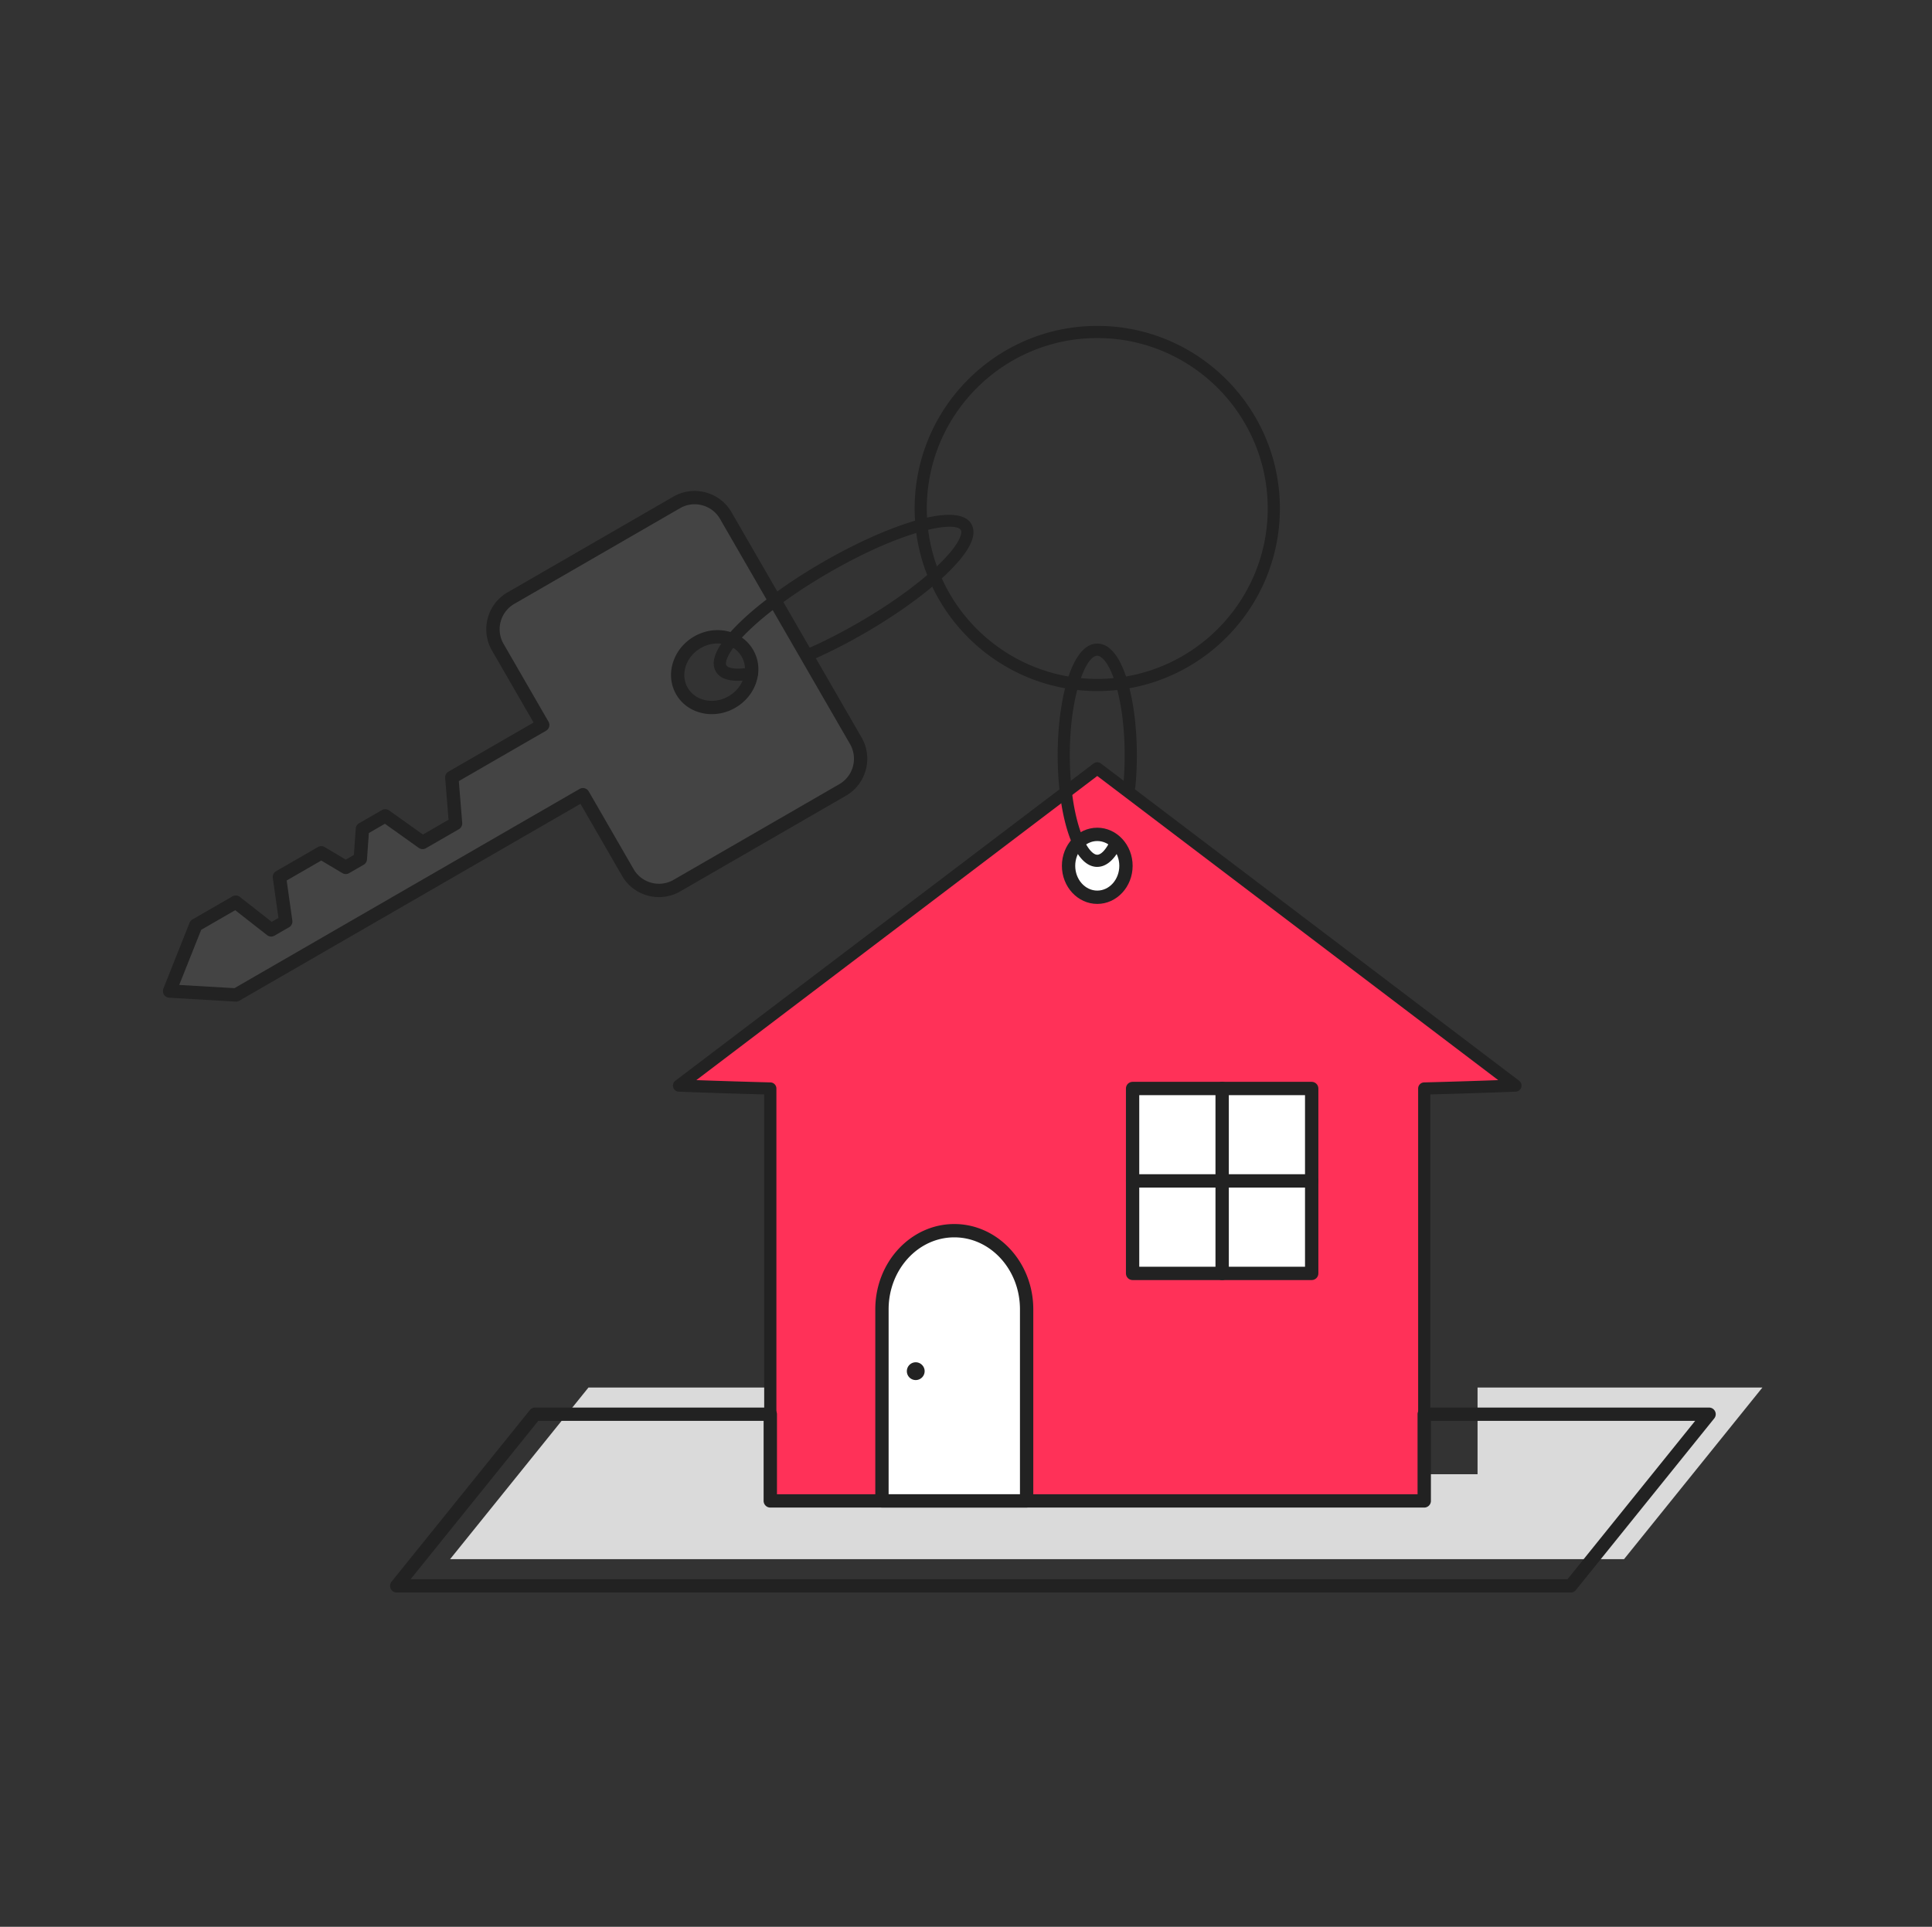 <svg xmlns="http://www.w3.org/2000/svg" width="401" height="400" fill="none" viewBox="0 0 401 400"><rect x="0" y="0" width="401" height="400" fill="#333333" stroke="none"/><path fill="#DADADA" d="M306.676 288.049v17.995H170.951v-17.995h-48.815l-28.72 35.63h243.66l28.72-35.63h-59.12Z"/><path fill="#FF3158" d="m227.746 159.509-86.805 65.86h.095c6.05.235 12.26.435 18.845.6v85.61h135.725v-85.61c6.585-.17 12.8-.37 18.845-.6h.095l-86.805-65.86h.005Z"/><path fill="#222" d="M295.61 312.839H159.88c-.7 0-1.265-.565-1.265-1.265v-84.375c-6.06-.16-11.84-.345-17.635-.57h-.045c-.54 0-1.025-.345-1.195-.86-.175-.515 0-1.08.435-1.41l86.8-65.86a1.253 1.253 0 0 1 1.525 0l86.805 65.86c.43.33.605.895.435 1.41-.175.515-.655.86-1.195.86h-.095c-5.745.225-11.525.41-17.585.57v84.375c0 .7-.565 1.265-1.265 1.265h.01Zm-134.465-2.525h133.2v-84.345c0-.685.545-1.245 1.23-1.265 5.29-.135 10.355-.29 15.39-.475l-83.22-63.14-83.22 63.14c5.05.18 10.105.335 15.39.475.685.02 1.23.58 1.23 1.265v84.345ZM227.746 143.464c-20.9 0-37.905-17.005-37.905-37.905 0-20.9 17.005-37.905 37.905-37.905 20.9 0 37.905 17.005 37.905 37.905 0 20.9-17.005 37.905-37.905 37.905Zm0-73.285c-19.51 0-35.38 15.87-35.38 35.38 0 19.51 15.87 35.38 35.38 35.38 19.51 0 35.38-15.87 35.38-35.38 0-19.51-15.87-35.38-35.38-35.38Z"/><path fill="#444" d="m35.196 205.735 13.8.81 71.995-41.57 9.315 16.135a7.472 7.472 0 0 0 10.205 2.735l34.385-19.855a7.472 7.472 0 0 0 2.735-10.205l-26.985-46.745a7.472 7.472 0 0 0-10.205-2.735l-34.385 19.855a7.472 7.472 0 0 0-2.735 10.205l9.315 16.135-18.865 10.89.775 9.54-6.845 3.95-7.745-5.52-4.735 2.735-.445 6.215-3.02 1.745-5.08-3.03-8.69 5.02 1.305 9.235-3.02 1.745-7.345-5.75-8.29 4.785-5.44 13.67v.005Zm106.35-62.28c-1.98-3.425-.54-7.96 3.215-10.125s8.4-1.145 10.375 2.28c1.975 3.425.54 7.96-3.215 10.125s-8.4 1.145-10.375-2.28Z"/><path fill="#222" d="M48.995 207.93h-.08l-13.8-.81a1.38 1.38 0 0 1-1.084-.64c-.24-.375-.28-.84-.12-1.255l5.44-13.67c.114-.29.325-.53.595-.685l8.29-4.785c.49-.28 1.1-.24 1.545.11l6.61 5.175 1.404-.81-1.175-8.31c-.08-.56.19-1.11.68-1.39l8.69-5.02c.436-.25.97-.245 1.4.01l4.38 2.61 1.68-.97.39-5.485c.03-.46.29-.87.69-1.1l4.735-2.735c.47-.27 1.05-.245 1.495.07l7.02 5.005 5.32-3.07-.704-8.67a1.384 1.384 0 0 1 .684-1.31l17.665-10.2-8.625-14.935a8.821 8.821 0 0 1-.885-6.72 8.77 8.77 0 0 1 4.125-5.375l34.385-19.855a8.821 8.821 0 0 1 6.72-.885 8.77 8.77 0 0 1 5.375 4.125l26.985 46.745c2.44 4.225.985 9.65-3.24 12.095L141.2 185.045a8.821 8.821 0 0 1-6.72.885 8.77 8.77 0 0 1-5.375-4.125l-8.625-14.935-70.8 40.875c-.21.12-.45.185-.69.185h.005Zm-11.81-3.46 11.475.67 71.64-41.36a1.378 1.378 0 0 1 1.89.505l9.315 16.135a6.04 6.04 0 0 0 3.695 2.835c1.57.42 3.21.205 4.62-.61l34.385-19.855c2.905-1.68 3.905-5.41 2.23-8.315L149.45 107.73a6.04 6.04 0 0 0-3.695-2.835 6.046 6.046 0 0 0-4.62.61L106.75 125.36a6.04 6.04 0 0 0-2.835 3.695 6.046 6.046 0 0 0 .61 4.62l9.315 16.135a1.379 1.379 0 0 1-.505 1.89L95.23 162.155l.706 8.67a1.39 1.39 0 0 1-.686 1.31l-6.844 3.95c-.47.27-1.05.245-1.496-.07l-7.02-5.005-3.33 1.925-.39 5.485c-.03.46-.29.87-.69 1.1l-3.02 1.745c-.435.25-.97.245-1.4-.01l-4.38-2.61-7.18 4.145 1.175 8.315c.08.56-.19 1.11-.68 1.39l-3.02 1.745c-.49.28-1.1.24-1.544-.11l-6.61-5.175-7.07 4.08-4.555 11.445-.01-.01Zm110.56-56.215c-3.02 0-5.875-1.455-7.4-4.105-2.355-4.08-.685-9.47 3.72-12.015 2.115-1.22 4.545-1.615 6.84-1.11 2.345.515 4.27 1.9 5.425 3.895 1.155 1.995 1.39 4.355.66 6.645-.71 2.24-2.27 4.15-4.385 5.37a9.703 9.703 0 0 1-4.86 1.32Zm-5.01-5.485c1.595 2.76 5.4 3.555 8.485 1.77 1.515-.875 2.625-2.23 3.13-3.81.49-1.535.34-3.11-.42-4.425s-2.045-2.23-3.62-2.575c-1.62-.355-3.35-.07-4.865.805-3.085 1.78-4.3 5.475-2.71 8.235Z"/><path fill="#222" d="M153.186 141.334c-2.325 0-3.87-.645-4.61-1.935-1.33-2.305.38-5.77 5.085-10.305 4.185-4.035 10.28-8.445 17.155-12.415 13.18-7.61 27.99-12.765 30.8-7.905 1.33 2.305-.38 5.77-5.085 10.305-4.185 4.035-10.28 8.445-17.155 12.415-3.835 2.215-7.645 4.14-11.325 5.725a1.265 1.265 0 0 1-1.66-.66c-.275-.64.02-1.385.66-1.66 3.59-1.545 7.31-3.43 11.065-5.595 6.705-3.87 12.625-8.15 16.665-12.045 4.485-4.32 5.005-6.615 4.65-7.225-1.05-1.82-11.37-.395-27.345 8.83-6.705 3.87-12.625 8.15-16.665 12.045-4.485 4.32-5.005 6.615-4.65 7.225.31.54 1.825.97 5.07.41a1.263 1.263 0 1 1 .43 2.49c-1.145.2-2.17.295-3.08.295l-.005.005Z"/><path fill="#222" d="M326.01 330.599H82.345a1.382 1.382 0 0 1-1.075-2.25l28.715-35.63c.26-.325.66-.515 1.075-.515h48.82c.765 0 1.385.62 1.385 1.385v16.61h132.96v-16.61c0-.765.62-1.385 1.385-1.385h59.12a1.382 1.382 0 0 1 1.075 2.25l-28.72 35.63c-.26.325-.66.515-1.075.515Zm-240.77-2.765h240.11l26.49-32.865h-54.845v16.61c0 .765-.62 1.385-1.385 1.385H159.88c-.765 0-1.385-.62-1.385-1.385v-16.61H111.72l-26.49 32.865h.01Z" style="mix-blend-mode:multiply"/><path fill="#fff" d="M198.07 255.489c-8.295 0-15.015 7.29-15.015 16.315v39.775h30.025v-39.775c0-9.025-6.72-16.315-15.015-16.315h.005Z"/><path fill="#222" d="M213.085 312.959H183.06a1.384 1.384 0 0 1-1.385-1.384v-39.776c0-9.76 7.355-17.695 16.395-17.695s16.395 7.94 16.395 17.695v39.776c0 .765-.62 1.384-1.385 1.384h.005Zm-28.645-2.764h27.26v-38.396c0-8.235-6.115-14.93-13.63-14.93-7.515 0-13.63 6.7-13.63 14.93v38.396Z"/><path fill="#fff" d="M235.08 245.149v19.21h37.17v-38.39h-37.17v19.18Z"/><path fill="#222" d="M272.25 265.739h-37.17c-.765 0-1.385-.62-1.385-1.385v-38.385c0-.765.62-1.385 1.385-1.385h37.17c.765 0 1.385.62 1.385 1.385v38.385c0 .765-.62 1.385-1.385 1.385Zm-35.79-2.765h34.405v-35.62H236.46v35.62Z"/><path fill="#222" d="M272.251 246.534h-37.17a1.385 1.385 0 1 1 0-2.77h37.17a1.385 1.385 0 1 1 0 2.77Z"/><path fill="#222" d="M253.666 265.739c-.765 0-1.385-.62-1.385-1.385v-38.385a1.385 1.385 0 1 1 2.77 0v38.385c0 .765-.62 1.385-1.385 1.385Z"/><path fill="#fff" d="M227.745 186.264c-3.29 0-5.96-2.925-5.96-6.53 0-3.605 2.665-6.53 5.96-6.53 3.29 0 5.96 2.925 5.96 6.53 0 3.605-2.665 6.53-5.96 6.53Z"/><path fill="#222" d="M227.745 187.649c-4.05 0-7.34-3.55-7.34-7.91s3.295-7.91 7.34-7.91 7.34 3.55 7.34 7.91-3.295 7.91-7.34 7.91Zm0-13.055c-2.525 0-4.575 2.31-4.575 5.145 0 2.835 2.05 5.145 4.575 5.145 2.525 0 4.575-2.31 4.575-5.145 0-2.835-2.05-5.145-4.575-5.145Z"/><path fill="#222" d="M227.746 179.964c-2.49 0-4.605-2.525-6.12-7.3-1.35-4.26-2.095-9.9-2.095-15.879 0-5.98.745-11.621 2.095-15.881 1.515-4.775 3.63-7.3 6.12-7.3s4.605 2.525 6.12 7.3c1.35 4.26 2.095 9.901 2.095 15.881 0 2.26-.105 4.489-.32 6.629a1.265 1.265 0 0 1-1.38 1.135 1.266 1.266 0 0 1-1.135-1.38c.205-2.06.305-4.204.305-6.384 0-5.73-.7-11.096-1.98-15.116-1.295-4.09-2.81-5.539-3.715-5.539-2.32 0-5.69 8.045-5.69 20.655 0 5.729.7 11.094 1.98 15.114 1.295 4.09 2.81 5.54 3.715 5.54.825 0 1.85-1.115 2.73-2.99.3-.63 1.05-.9 1.68-.605.63.3.9 1.05.605 1.68-1.73 3.665-3.685 4.436-5.015 4.436l.005.004ZM191.915 284.65a1.85 1.85 0 0 1-1.845 1.845 1.834 1.834 0 0 1-1.845-1.845c0-1.005.815-1.845 1.845-1.845 1.005 0 1.845.84 1.845 1.845Z"/></svg>